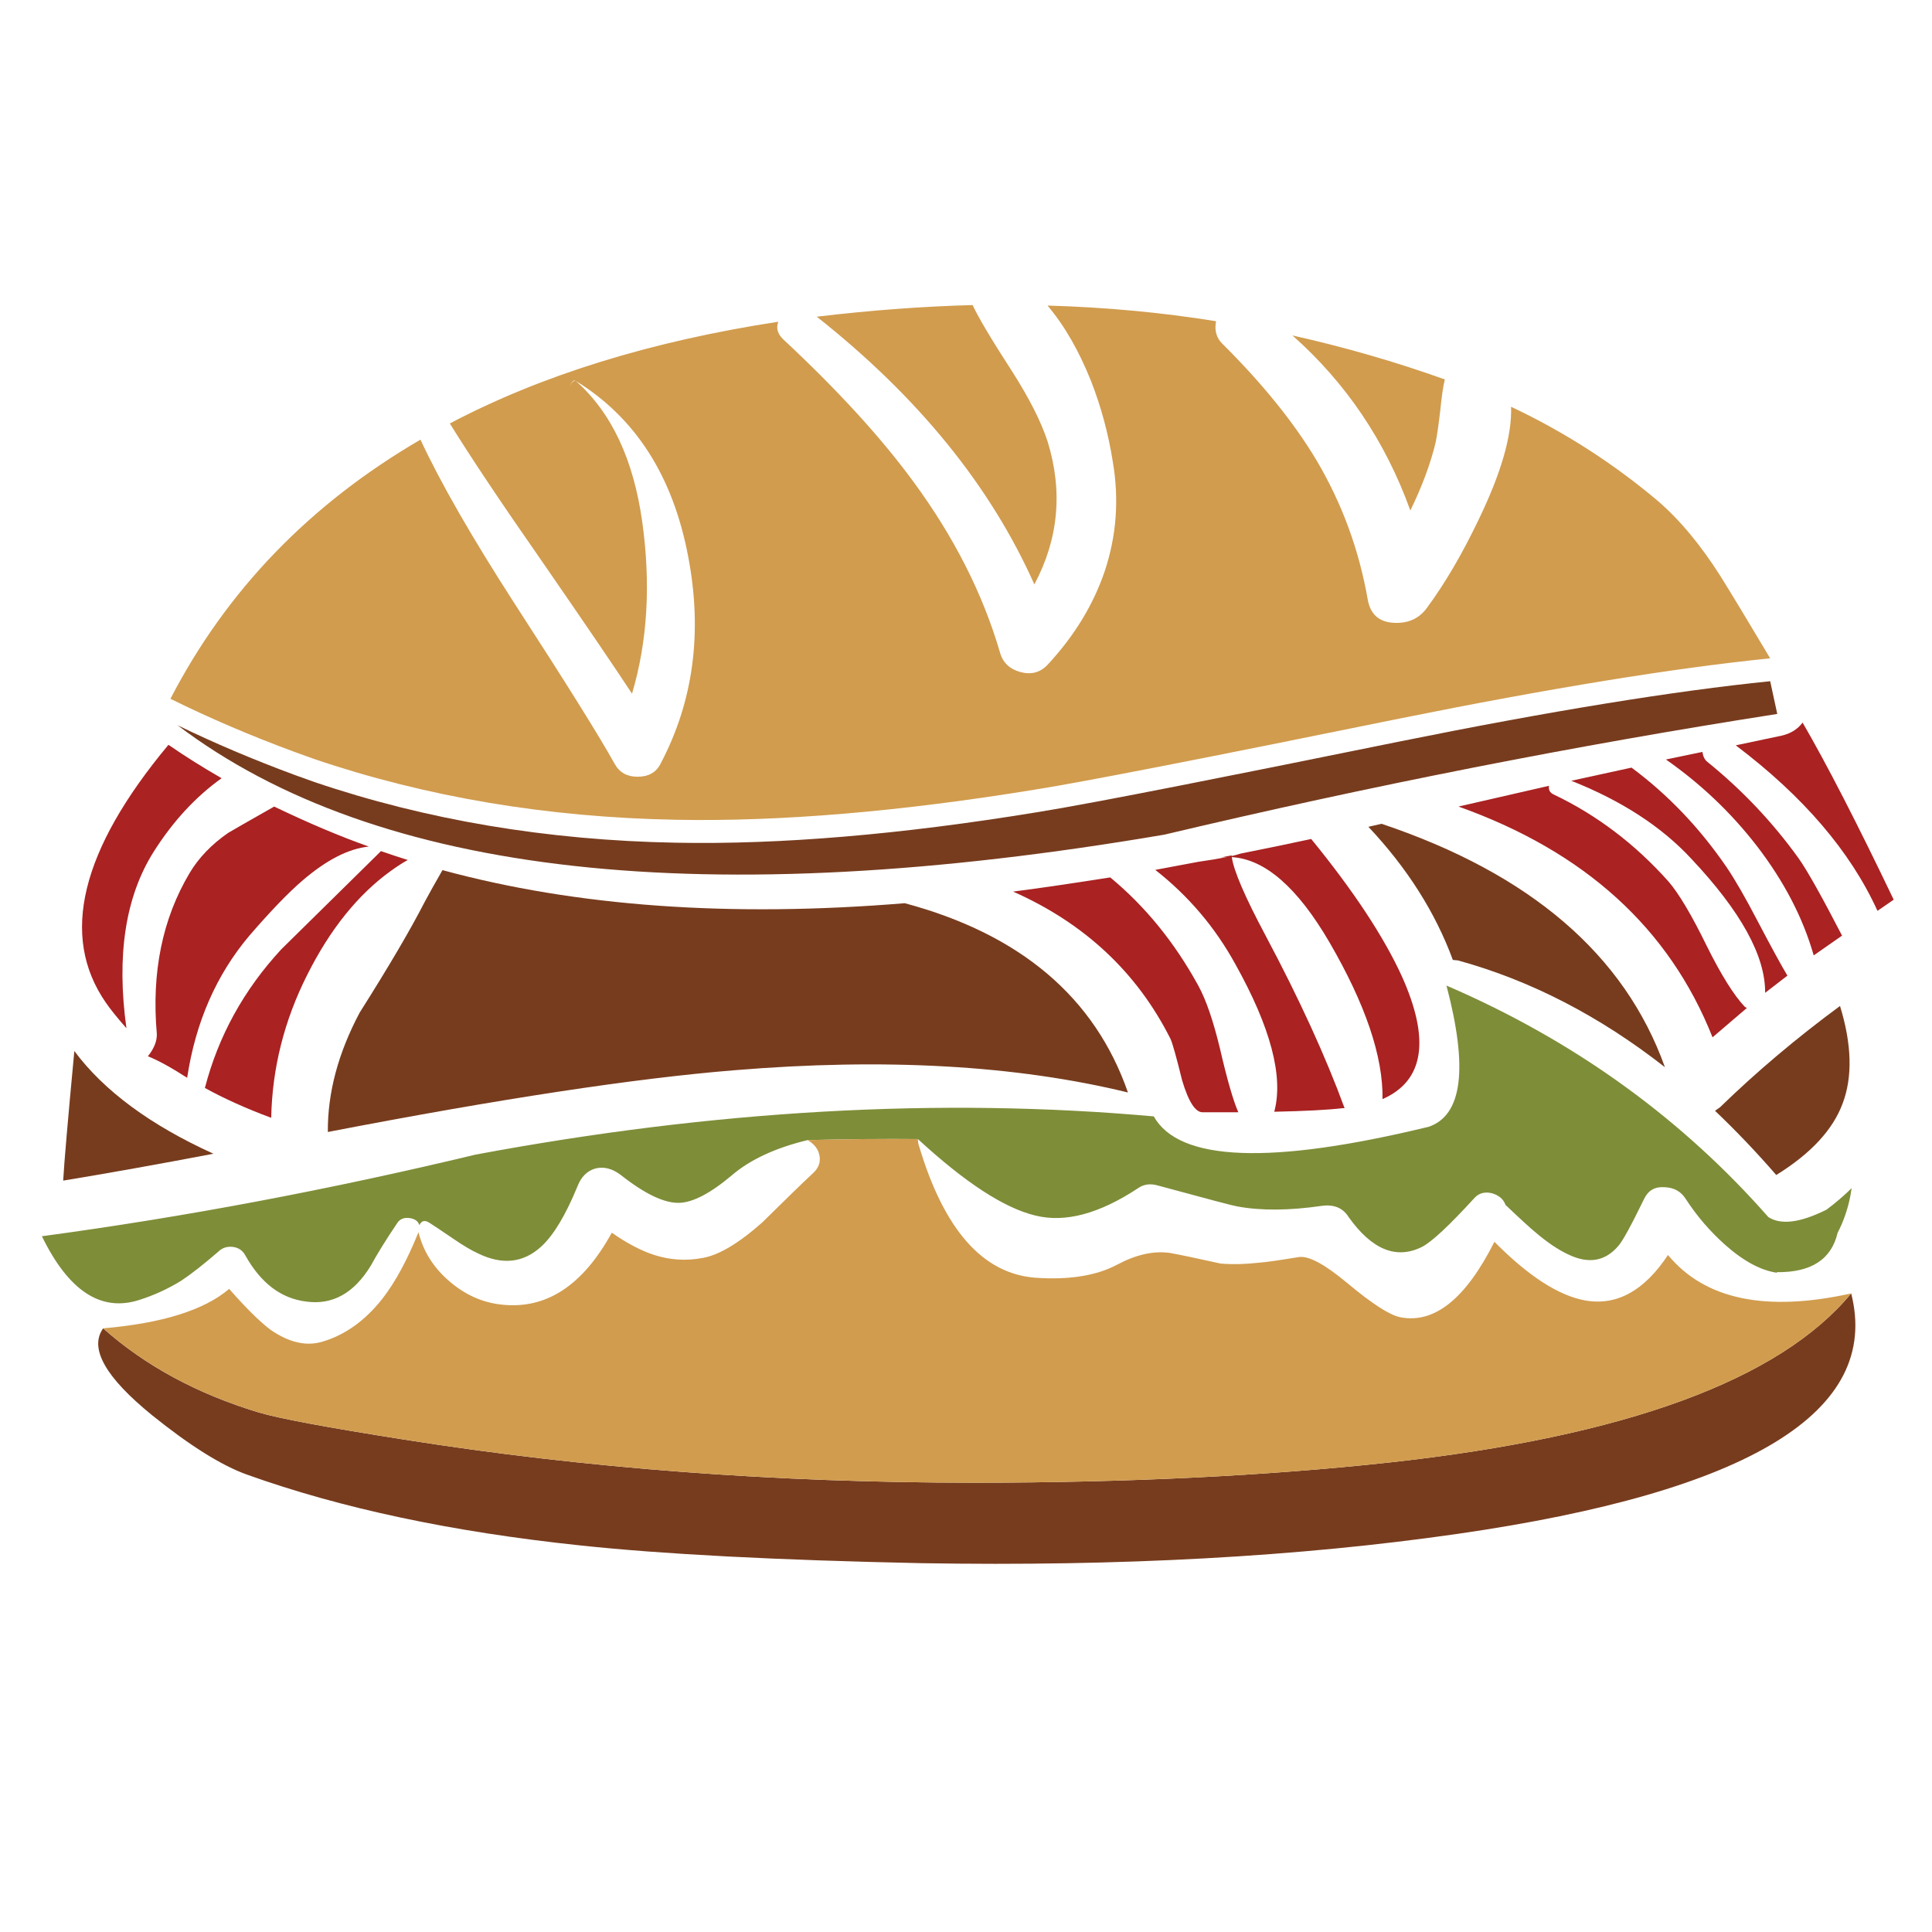 <?xml version="1.0" encoding="utf-8"?>
<!-- Generator: Adobe Illustrator 16.0.0, SVG Export Plug-In . SVG Version: 6.00 Build 0)  -->
<!DOCTYPE svg PUBLIC "-//W3C//DTD SVG 1.1//EN" "http://www.w3.org/Graphics/SVG/1.1/DTD/svg11.dtd">
<svg version="1.1" id="Layer_1" xmlns="http://www.w3.org/2000/svg" xmlns:xlink="http://www.w3.org/1999/xlink" x="0px" y="0px"
	 width="300px" height="300px" viewBox="0 0 300 300" enable-background="new 0 0 300 300" xml:space="preserve">
<g>
	<path fill-rule="evenodd" clip-rule="evenodd" fill="#773C1E" d="M274.873,105.778l1.1,5.082
		c-31.513,4.923-63.237,11.171-95.174,18.744c-71.201,12.131-122.277,6.469-153.226-16.987c5.705,2.77,11.754,5.337,18.15,7.703
		l3.063,1.1c17.45,5.92,36.181,9.065,56.191,9.436c16.184,0.31,34.835-1.261,55.954-4.718c2.194-0.349,5.438-0.923,9.728-1.726
		c3.44-0.648,7.557-1.443,12.349-2.383c9.044-1.778,20.492-4.076,34.344-6.894C240.718,110.416,259.892,107.297,274.873,105.778z
		 M214.526,127.917c23.103,7.752,37.769,20.351,44.002,37.796c-10.164-7.957-20.879-13.484-32.145-16.582l-0.784-0.071
		c-2.723-7.388-7.095-14.28-13.116-20.675L214.526,127.917z M267.092,171.927c5.663-5.504,11.871-10.744,18.625-15.721
		c1.837,5.975,1.969,11.03,0.396,15.166c-1.521,4.085-4.953,7.778-10.299,11.082c-3.039-3.509-6.208-6.833-9.507-9.974
		L267.092,171.927z M287.45,200.842c4.659,18.337-15.696,30.78-61.066,37.329c-24.67,3.562-52.435,5.081-83.294,4.559
		c-22.474-0.47-40.131-1.388-52.97-2.755c-19.905-2.095-37.165-5.762-51.782-11.002c-3.931-1.408-8.831-4.475-14.699-9.198
		c-7.282-5.915-9.823-10.418-7.623-13.511c6.554,5.815,14.596,10.166,24.126,13.053c3.14,0.938,10.709,2.351,22.709,4.235
		c28.084,4.452,57.553,6.68,88.407,6.68c23.735,0,45.244-1.048,64.525-3.143C252.401,223.057,276.289,214.308,287.45,200.842z
		 M68.702,135.112c20.775,5.651,44.706,7.364,71.792,5.137c17.967,4.823,29.519,14.62,34.654,29.39
		c-17.388-4.236-37.767-5.387-61.139-3.451c-15.451,1.257-36.484,4.451-63.102,9.586c-0.047-6.079,1.602-12.261,4.947-18.546
		c4.507-7.123,7.863-12.835,10.068-17.136c0.729-1.357,1.655-3.013,2.779-4.971V135.112z M11.544,163.204
		c4.606,6.185,11.807,11.501,21.601,15.949c-8.538,1.626-16.316,3.016-23.334,4.172C9.964,180.544,10.542,173.837,11.544,163.204z"
		/>
	<path fill-rule="evenodd" clip-rule="evenodd" fill="#7E8D38" d="M226.541,153.888c18.865,8.433,34.881,20.132,48.047,35.097
		c1.952,1.266,4.963,0.884,9.031-1.147c1.42-1.062,2.721-2.174,3.902-3.34c-0.058,0.406-0.124,0.81-0.198,1.211
		c-0.406,2.058-1.065,3.965-1.979,5.723c-0.966,4.131-4.113,6.168-9.443,6.11v0.087c-2.517-0.375-5.188-1.817-8.019-4.33
		c-2.357-2.095-4.403-4.478-6.134-7.147c-0.729-1.155-1.828-1.758-3.301-1.804c-1.467-0.106-2.514,0.496-3.143,1.804
		c-2.042,4.19-3.377,6.625-4.005,7.306c-2.042,2.406-4.636,2.85-7.781,1.33c-1.572-0.729-3.276-1.878-5.113-3.451
		c-0.833-0.681-2.377-2.095-4.63-4.243c-0.316-0.891-1.023-1.495-2.121-1.813c-1.103-0.258-1.995-0.021-2.676,0.713
		c-3.926,4.295-6.649,6.837-8.168,7.622c-3.985,1.989-7.784,0.443-11.399-4.638c-0.887-1.414-2.273-1.992-4.163-1.734
		c-5.082,0.739-9.456,0.769-13.123,0.088c-0.475-0.059-4.563-1.135-12.262-3.229c-1.203-0.363-2.25-0.232-3.142,0.396
		c-6.026,3.983-11.343,5.4-15.95,4.25c-4.822-1.156-10.902-5.113-18.237-11.874c-5.081-0.052-10.792,0-17.128,0.159
		c-4.976,1.203-8.881,3.011-11.715,5.422c-3.346,2.828-6.095,4.27-8.248,4.321c-2.306,0.054-5.319-1.388-9.04-4.321
		c-1.308-0.998-2.617-1.338-3.925-1.021c-1.309,0.365-2.251,1.307-2.826,2.827c-1.837,4.453-3.697,7.545-5.581,9.275
		c-2.776,2.564-6.05,2.932-9.823,1.101c-1.044-0.475-2.328-1.235-3.847-2.279c-1.995-1.361-3.253-2.2-3.775-2.518
		c-0.681-0.422-1.18-0.29-1.497,0.396c-0.206-0.629-0.73-0.995-1.575-1.101c-0.833-0.105-1.459,0.156-1.875,0.784
		c-1.731,2.569-3.095,4.771-4.092,6.601c-2.618,4.296-5.969,6.156-10.053,5.581c-3.883-0.471-7.028-2.855-9.435-7.156
		c-0.422-0.781-1.076-1.224-1.963-1.33c-0.892-0.105-1.654,0.156-2.288,0.784c-2.301,1.989-4.211,3.483-5.731,4.48
		c-2.042,1.26-4.216,2.255-6.522,2.984c-5.921,1.889-10.95-1.412-15.087-9.902c22.052-2.971,44.495-7.195,67.328-12.673
		c37.081-6.929,72.188-8.907,105.322-5.937c3.937,7.023,18.163,7.562,42.68,1.615c5.235-1.773,6.158-9.082,2.771-21.926
		C225.254,153.32,225.897,153.603,226.541,153.888z"/>
	<path fill-rule="evenodd" clip-rule="evenodd" fill="#AA2222" d="M291.535,141.437c-4.195-9.224-11.531-17.791-22.006-25.701
		l7.077-1.496c1.414-0.311,2.514-0.989,3.301-2.034c3.768,6.491,8.482,15.656,14.145,27.498L291.535,141.437z M192.632,132.547
		c3.905-0.775,7.562-1.532,10.971-2.271c6.544,8.015,11.232,15.112,14.065,21.292c4.454,9.904,3.457,16.271-2.991,19.101
		c0.105-6.603-2.645-14.724-8.248-24.365c-4.961-8.501-10.014-12.904-15.158-13.21c0.301,2.126,2.049,6.181,5.24,12.166
		c5.251,9.867,9.343,18.807,12.276,26.818h-0.316c-2.306,0.268-5.842,0.453-10.606,0.554c1.467-5.446-0.551-13.096-6.056-22.947
		c-3.14-5.709-7.279-10.58-12.419-14.612c2.295-0.422,4.522-0.839,6.681-1.251c1.8-0.258,3.274-0.503,4.425-0.736
		c-0.307,0.006-0.612,0.024-0.918,0.056c0.554-0.105,1.107-0.211,1.662-0.316c0.006,0.032,0.01,0.063,0.016,0.095
		C191.814,132.793,192.273,132.669,192.632,132.547z M241.241,123.358c6.706,3.197,12.653,7.704,17.84,13.519
		c1.621,1.885,3.583,5.185,5.89,9.902c2.259,4.561,4.251,7.752,5.977,9.577l0.308,0.159l-5.335,4.56
		c-6.706-16.918-19.855-28.862-39.449-35.833l14.058-3.222C240.428,122.648,240.666,123.094,241.241,123.358z M265.058,118.252
		c5.446,4.4,10.185,9.404,14.216,15.008c1.31,1.836,3.562,5.844,6.76,12.024l-4.4,3.071c-1.678-5.875-4.639-11.56-8.881-17.058
		c-3.979-5.135-8.668-9.588-14.066-13.362l5.659-1.179C264.45,117.442,264.688,117.941,265.058,118.252z M272.91,143.003
		c2.146,4.085,3.694,6.916,4.638,8.494l-3.459,2.668c0.054-5.71-3.77-12.652-11.469-20.825c-4.612-4.976-10.823-9.011-18.633-12.103
		l9.355-2.042c5.657,4.195,10.581,9.353,14.771,15.474C269.427,136.611,271.026,139.39,272.91,143.003z M181.757,161.32
		c-5.193-10.327-13.341-17.953-24.443-22.875c3.351-0.417,8.38-1.15,15.087-2.2c5.446,4.506,10.006,10.113,13.678,16.82
		c1.203,2.195,2.327,5.47,3.372,9.823c1.104,4.77,2.048,8.045,2.833,9.822h-5.501c-1.15,0.048-2.224-1.602-3.222-4.947
		C182.67,164.149,182.067,162.001,181.757,161.32z M42.573,125.242c5.346,2.569,10.245,4.641,14.699,6.213
		c-3.14,0.317-6.57,2.072-10.29,5.264c-2.201,1.884-4.952,4.739-8.256,8.565c-5.134,6.079-8.355,13.438-9.665,22.075
		c-2.517-1.62-4.549-2.732-6.095-3.34c0.971-1.225,1.433-2.389,1.385-3.491c-0.839-9.535,0.863-17.865,5.105-24.988
		c1.414-2.359,3.403-4.428,5.968-6.206C36.211,128.864,38.594,127.5,42.573,125.242z M23.876,132.239
		c-4.401,6.965-5.815,16.107-4.242,27.427c-1.473-1.678-2.546-3.016-3.222-4.013c-7.129-10.317-3.881-23.649,9.744-39.997
		c2.67,1.831,5.422,3.559,8.256,5.185C30.375,123.728,26.863,127.526,23.876,132.239z M59.155,132.16
		c1.377,0.48,2.765,0.94,4.164,1.377c-0.786,0.433-1.662,0.998-2.628,1.694c-5.108,3.683-9.44,9.071-12.997,16.164
		c-3.567,7.087-5.427,14.48-5.581,22.179c-3.931-1.468-7.364-3.013-10.297-4.639c2.095-8.068,6.05-15.244,11.865-21.529
		c1.066-1.066,5.971-5.897,14.715-14.493C58.648,132.664,58.902,132.413,59.155,132.16z"/>
	<path fill-rule="evenodd" clip-rule="evenodd" fill="#D19C4E" d="M223.637,63.794c-0.264,2.254-0.499,3.876-0.704,4.869
		c-0.787,3.303-2.098,6.838-3.934,10.606c-3.874-10.739-9.977-19.799-18.31-27.182c8.175,1.832,16.062,4.109,23.66,6.832
		C224.085,60.016,223.848,61.642,223.637,63.794z M234.64,63.162c8.227,3.878,15.822,8.751,22.788,14.619
		c3.403,2.934,6.651,6.836,9.743,11.707c1.73,2.776,4.298,7.021,7.702,12.736c-14.981,1.52-34.155,4.635-57.521,9.348
		c-30.337,6.18-49.144,9.847-56.42,11.003c-21.119,3.456-39.77,5.028-55.954,4.717c-20.01-0.369-38.741-3.515-56.191-9.435
		l-3.063-1.101c-6.813-2.517-13.232-5.266-19.258-8.248c8.702-16.817,21.643-30.231,38.825-40.241
		c3.092,6.654,7.966,15.143,14.62,25.464c8.016,12.363,13.201,20.669,15.554,24.917c0.733,1.309,1.913,1.963,3.538,1.963
		c1.678,0,2.857-0.654,3.538-1.963c5.134-9.699,6.575-20.44,4.321-32.224c-2.358-12.47-8.173-21.559-17.445-27.268
		c5.509,4.871,8.944,12.152,10.306,21.846c1.356,9.689,0.829,18.593-1.583,26.714c-2.57-3.926-7.311-10.894-14.224-20.904
		c-6.132-8.797-10.82-15.814-14.066-21.055c14.195-7.492,31.195-12.759,50.999-15.798c-0.364,0.997-0.1,1.916,0.792,2.754
		c8.433,7.858,15.163,15.218,20.192,22.083c6.285,8.538,10.762,17.365,13.432,26.477c0.423,1.578,1.47,2.602,3.143,3.071
		c1.684,0.47,3.1,0.101,4.251-1.108c4.137-4.448,7.097-9.292,8.88-14.532c1.832-5.504,2.251-11.164,1.26-16.979
		c-0.682-4.343-1.811-8.533-3.389-12.569c-1.884-4.712-4.134-8.615-6.751-11.707c9.013,0.259,17.735,1.069,26.168,2.43
		c-0.264,1.414,0.05,2.567,0.941,3.459c6.232,6.185,11.105,12.208,14.62,18.07c3.984,6.712,6.653,13.971,8.01,21.775
		c0.423,2.253,1.787,3.43,4.093,3.531c2.2,0.104,3.902-0.678,5.104-2.351c2.776-3.774,5.421-8.28,7.932-13.52
		C233.093,73.51,234.797,67.616,234.64,63.162z M162.657,68.513c2.406,7.751,1.725,15.163-2.043,22.234
		c-6.813-15.298-18.076-29.156-33.791-41.572c8.38-0.997,16.448-1.599,24.205-1.805c0.893,1.937,2.936,5.367,6.128,10.29
		C159.826,61.85,161.659,65.468,162.657,68.513z M89.416,59.157c-0.322-0.185-0.625,0.077-0.91,0.784
		C88.774,59.349,89.078,59.088,89.416,59.157z M246.196,201.942c4.87,0.839,9.139-1.518,12.807-7.069
		c5.709,6.913,15.191,8.902,28.447,5.969c-11.161,13.466-35.049,22.215-71.666,26.247c-19.281,2.095-40.79,3.143-64.525,3.143
		c-30.854,0-60.323-2.228-88.407-6.68c-12-1.885-19.569-3.297-22.709-4.235c-9.53-2.887-17.572-7.237-24.126-13.053
		c9.171-0.787,15.694-2.828,19.567-6.127c2.623,2.987,4.77,5.108,6.443,6.364c2.881,1.989,5.581,2.594,8.098,1.813
		c3.509-1.05,6.601-3.276,9.277-6.681c1.99-2.569,3.849-6.002,5.58-10.298c0.729,2.935,2.298,5.449,4.709,7.544
		c2.465,2.147,5.188,3.379,8.169,3.696c6.918,0.786,12.63-2.935,17.137-11.161c2.412,1.673,4.612,2.826,6.602,3.459
		c2.459,0.787,4.947,0.942,7.464,0.468c2.511-0.417,5.604-2.251,9.276-5.502c3.821-3.768,6.438-6.309,7.853-7.622
		c0.944-0.839,1.287-1.808,1.029-2.904c-0.211-0.94-0.815-1.7-1.813-2.28c6.337-0.159,12.047-0.211,17.128-0.159
		c0,0.418,0.053,0.761,0.159,1.029c3.878,13.045,9.905,19.879,18.078,20.502c5.24,0.369,9.482-0.313,12.728-2.043
		c2.935-1.566,5.66-2.168,8.177-1.805c1.462,0.259,4.08,0.807,7.853,1.646c1.783,0.158,3.829,0.108,6.135-0.15
		c0.839-0.053,2.854-0.341,6.047-0.862c1.521-0.212,4.034,1.149,7.544,4.083c3.825,3.193,6.55,4.947,8.176,5.265
		c5.293,1.044,10.167-2.86,14.62-11.715C237.339,198.169,242.053,201.208,246.196,201.942z"/>
</g>
</svg>
